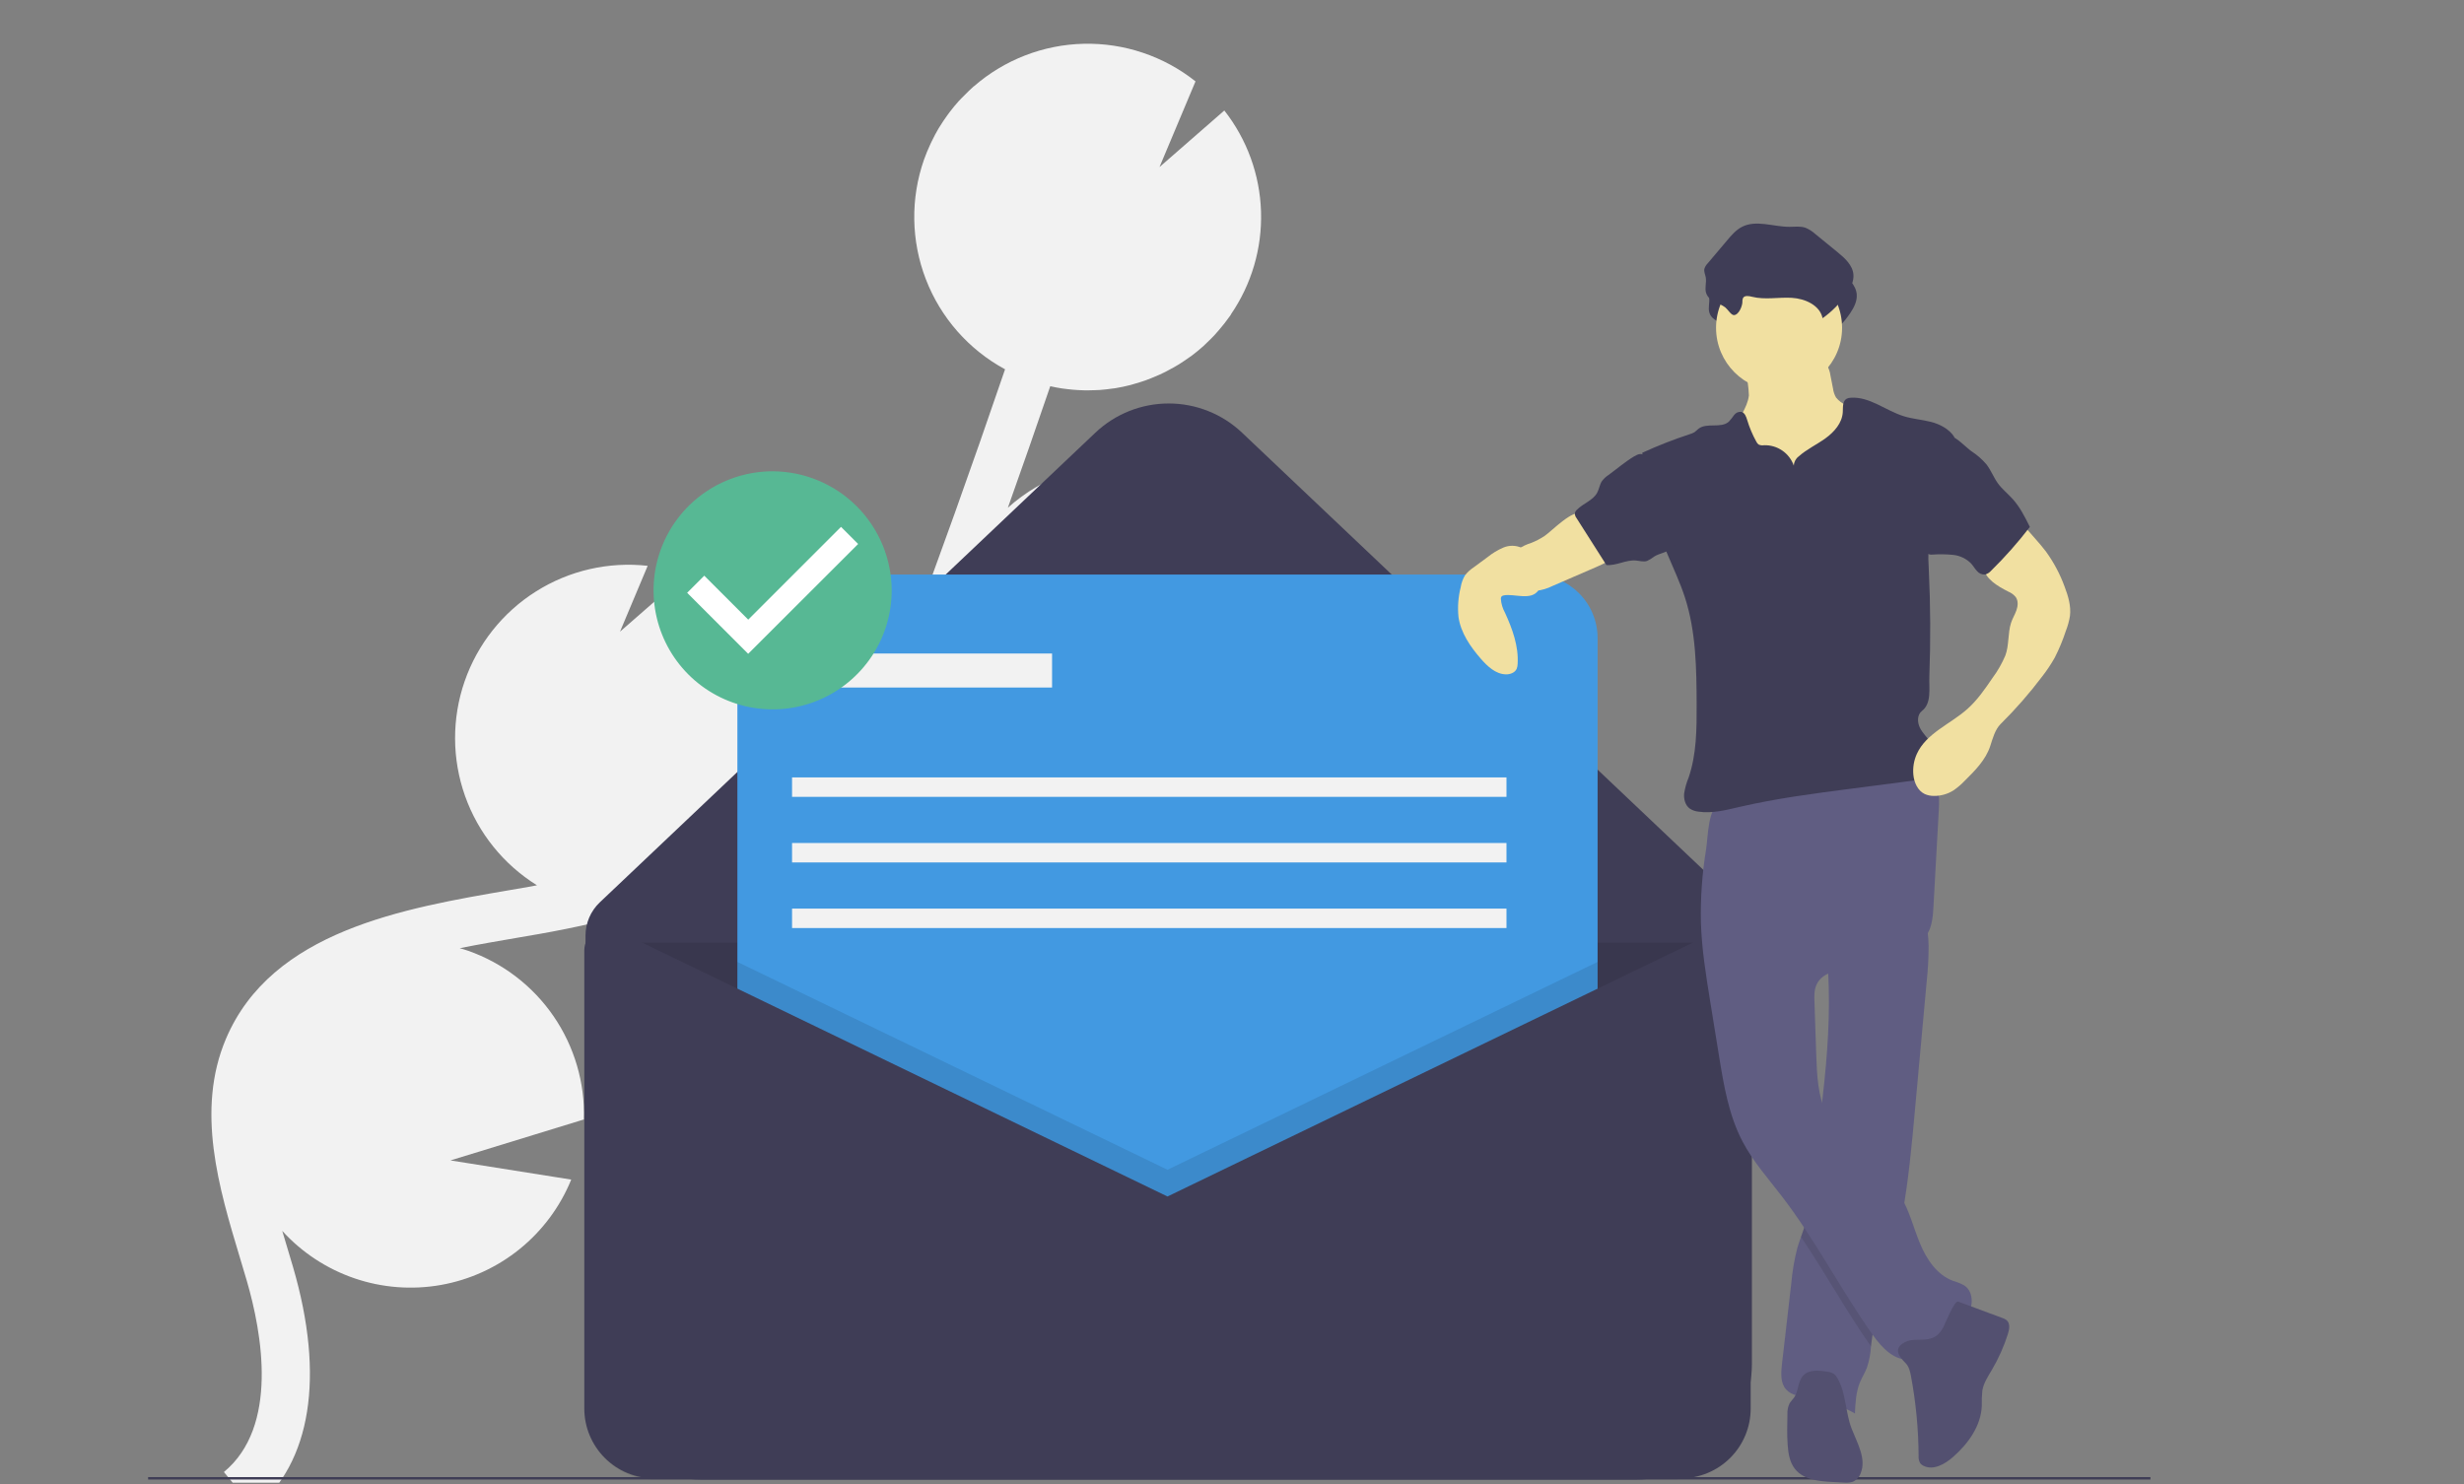 <svg width="1014" height="611" viewBox="0 0 1014 611" fill="none" xmlns="http://www.w3.org/2000/svg">
<rect x="0" y="0" width="1014" height="611" fill="#808080" stroke="none"/>
<g clip-path="url(#clip0)">
<path d="M209.807 366.377L218.497 364.875C219.33 364.729 220.158 364.551 220.991 364.4C207.236 355.862 196.795 342.899 191.382 327.642C185.969 312.385 185.907 295.74 191.205 280.443C196.504 265.146 206.848 252.106 220.538 243.465C234.228 234.825 250.45 231.098 266.539 232.897L255.149 260L282.135 236.437C282.198 236.452 282.259 236.473 282.319 236.498C291.156 239.611 299.293 244.433 306.266 250.69C313.239 256.947 318.911 264.517 322.959 272.966C327.006 281.415 329.35 290.579 329.856 299.934C330.362 309.29 329.02 318.653 325.907 327.489C325.456 328.774 324.918 330.001 324.403 331.243C332.021 327.415 339.329 322.959 345.289 317.254C357.354 305.692 363.965 289.737 371.353 270.081C385.989 231.128 400.08 191.612 413.609 152.009C398.687 143.935 387.134 130.804 381.023 114.976C374.913 99.149 374.646 81.661 380.271 65.654C380.996 63.594 381.835 61.611 382.726 59.664C382.948 59.176 383.173 58.692 383.405 58.212C384.309 56.345 385.264 54.515 386.312 52.759C386.484 52.472 386.676 52.202 386.851 51.918C387.763 50.437 388.725 49.001 389.737 47.608C390.114 47.085 390.489 46.564 390.879 46.053C392.026 44.554 393.213 43.094 394.466 41.701C394.884 41.235 395.328 40.8 395.758 40.346C396.72 39.331 397.709 38.346 398.723 37.392C399.258 36.89 399.788 36.384 400.337 35.9C400.478 35.776 400.609 35.64 400.751 35.517C400.758 35.526 400.764 35.535 400.771 35.544C413.337 24.594 429.343 18.392 446.006 18.018C462.67 17.644 478.938 23.12 491.984 33.495L477.162 68.765L503.841 45.483C513.178 57.378 518.469 71.945 518.943 87.06C519.418 102.175 515.05 117.045 506.478 129.503C506.502 129.511 506.528 129.518 506.552 129.527C506.261 129.955 505.93 130.347 505.631 130.767C505.068 131.556 504.492 132.331 503.903 133.092C503.145 134.068 502.358 135.012 501.554 135.942C500.948 136.644 500.349 137.353 499.718 138.028C498.794 139.016 497.826 139.952 496.852 140.883C496.283 141.425 495.74 141.995 495.155 142.518C493.621 143.888 492.034 145.188 490.395 146.418C489.82 146.848 489.213 147.228 488.626 147.641C487.475 148.451 486.318 149.248 485.123 149.987C484.381 150.446 483.62 150.865 482.863 151.296C481.767 151.92 480.663 152.525 479.537 153.089C478.738 153.49 477.933 153.87 477.12 154.241C475.963 154.768 474.792 155.257 473.608 155.722C472.813 156.034 472.023 156.35 471.218 156.634C469.889 157.102 468.541 157.508 467.185 157.898C466.5 158.094 465.827 158.319 465.136 158.496C463.101 159.014 461.044 159.456 458.963 159.795C458.571 159.859 458.173 159.883 457.78 159.94C456.055 160.191 454.321 160.393 452.573 160.517C451.821 160.57 451.065 160.578 450.311 160.607C448.898 160.662 447.483 160.69 446.061 160.66C445.232 160.642 444.403 160.599 443.572 160.552C442.187 160.474 440.801 160.353 439.414 160.19C438.593 160.095 437.776 160.001 436.955 159.877C435.468 159.651 433.984 159.356 432.499 159.034C432.402 159.012 432.304 159 432.207 158.978C426.496 175.686 420.681 192.358 414.759 208.994C421.981 202.499 430.454 197.549 439.659 194.447C448.863 191.345 458.604 190.156 468.284 190.954C477.964 191.752 487.379 194.52 495.951 199.087C504.523 203.655 512.072 209.926 518.133 217.515L493.469 244.792L526.863 231.461C534.974 248.47 536.001 268.004 529.717 285.77C527.54 292.012 524.489 297.915 520.655 303.302C512.404 314.972 500.837 323.894 487.454 328.911C474.07 333.927 459.489 334.806 445.6 331.433C431.711 328.061 419.156 320.593 409.563 309.998C399.97 299.403 393.782 286.17 391.802 272.015C391.175 273.691 390.568 275.388 389.939 277.063C383.42 294.404 375.31 315.985 359.022 331.588C347.981 342.164 334.397 348.874 321.364 354.546C312.878 358.24 304.278 361.654 295.565 364.79C285.88 370.663 274.937 374.15 263.639 374.965C249.892 378.784 235.971 381.972 221.921 384.433L213.159 385.943C205.286 387.292 197.212 388.681 189.2 390.281C190.353 390.623 191.509 390.95 192.656 391.354C206.934 396.379 219.243 405.813 227.807 418.293C236.37 430.773 240.744 445.653 240.296 460.782L185.371 477.641L235.071 485.533C230.525 496.707 223.22 506.546 213.84 514.131C204.46 521.716 193.311 526.8 181.433 528.908C169.556 531.016 157.338 530.079 145.921 526.185C134.503 522.29 124.26 515.566 116.146 506.639C116.65 508.329 117.157 510.017 117.665 511.702C118.674 515.051 119.675 518.38 120.636 521.678C133.715 566.616 128.086 601.966 104.785 621.21L92.142 605.905C114.82 587.171 107.784 548.57 101.575 527.223C100.632 523.985 99.646 520.714 98.655 517.425C90.137 489.127 80.481 457.052 92.987 427.577C111.835 383.153 166.158 373.851 209.807 366.377Z" fill="#F2F2F2"/>
<path d="M673.371 608.992H288.537C275.917 608.992 263.815 603.978 254.891 595.055C245.967 586.131 240.954 574.028 240.954 561.408V385.097C240.954 382.536 241.476 380.003 242.487 377.651C243.498 375.298 244.978 373.177 246.837 371.416L450.76 178.113C458.914 170.384 469.72 166.076 480.954 166.076C492.188 166.076 502.995 170.384 511.148 178.113L705.579 362.417C710.436 367.021 714.304 372.566 716.947 378.714C719.591 384.863 720.954 391.485 720.954 398.177V561.408C720.954 567.657 719.723 573.845 717.332 579.618C714.941 585.391 711.436 590.636 707.017 595.055C702.599 599.473 697.353 602.978 691.58 605.37C685.807 607.761 679.62 608.992 673.371 608.992V608.992Z" fill="#3F3D56"/>
<path opacity="0.1" d="M240.954 387.992H716.954V580.259C716.954 587.88 713.927 595.188 708.539 600.576C703.15 605.964 695.842 608.992 688.222 608.992H269.686C262.066 608.992 254.758 605.964 249.37 600.576C243.981 595.188 240.954 587.88 240.954 580.259V387.992V387.992Z" fill="black"/>
<path d="M631.273 236.492H329.635C315.176 236.492 303.454 248.213 303.454 262.673V564.31C303.454 578.77 315.176 590.492 329.635 590.492H631.273C645.732 590.492 657.454 578.77 657.454 564.31V262.673C657.454 248.213 645.732 236.492 631.273 236.492Z" fill="#4299E1"/>
<path opacity="0.1" d="M657.454 395.942V590.492H303.454V395.942L480.454 481.492L657.454 395.942Z" fill="black"/>
<path d="M480.454 492.492L253.66 382.875C252.258 382.197 250.706 381.886 249.15 381.972C247.594 382.057 246.086 382.537 244.766 383.365C243.446 384.193 242.358 385.342 241.604 386.705C240.85 388.069 240.454 389.601 240.454 391.159V579.759C240.454 583.532 241.197 587.269 242.641 590.755C244.085 594.241 246.202 597.408 248.87 600.076C251.538 602.744 254.705 604.861 258.191 606.304C261.677 607.748 265.413 608.492 269.186 608.492H691.722C695.495 608.492 699.231 607.748 702.717 606.304C706.203 604.861 709.371 602.744 712.039 600.076C714.707 597.408 716.823 594.241 718.267 590.755C719.711 587.269 720.454 583.532 720.454 579.759V394.39C720.454 392.489 719.971 390.619 719.051 388.955C718.131 387.292 716.803 385.889 715.193 384.878C713.582 383.868 711.741 383.283 709.843 383.179C707.945 383.074 706.051 383.453 704.339 384.281L480.454 492.492Z" fill="#3F3D56"/>
<path d="M432.954 268.992H333.954V282.992H432.954V268.992Z" fill="#F2F2F2"/>
<path d="M619.954 319.992H325.954V327.992H619.954V319.992Z" fill="#F2F2F2"/>
<path d="M619.954 346.992H325.954V354.992H619.954V346.992Z" fill="#F2F2F2"/>
<path d="M619.954 373.992H325.954V381.992H619.954V373.992Z" fill="#F2F2F2"/>
<path d="M60.954 608.492H884.954" stroke="#3F3D56" stroke-miterlimit="10"/>
<path d="M719.713 162.771C719.112 168.125 715.028 172.438 713.515 177.61C711.237 185.393 715.175 193.746 720.563 199.807C724.91 204.647 730.174 208.576 736.05 211.366C741.927 214.156 748.299 215.752 754.797 216.062C756.705 216.23 758.629 216.02 760.457 215.445C762.089 214.788 763.558 213.784 764.763 212.502C768.82 208.428 770.998 202.784 771.866 197.1C772.734 191.416 772.397 185.626 772.057 179.886C772.059 178.7 771.843 177.523 771.421 176.414C770.868 175.358 770.108 174.424 769.187 173.667C766.266 170.987 763.048 168.65 759.597 166.701C758.037 166.002 756.661 164.949 755.578 163.626C754.926 162.492 754.504 161.241 754.336 159.944L753.277 154.545C753.088 152.99 752.556 151.495 751.721 150.169C749.849 147.644 746.269 147.301 743.129 147.178L731.624 146.726C728.045 146.586 723.329 145.56 719.836 146.262C716.573 146.919 717.657 149.925 718.25 152.662C719.109 155.967 719.6 159.357 719.713 162.771V162.771Z" fill="#F1E0A1"/>
<path d="M792.901 403.781C791.271 421.654 789.641 439.523 788.011 457.39C786.735 471.45 785.435 485.569 782.932 499.448C782.068 504.231 781.055 508.989 779.853 513.706C776.511 526.804 771.662 539.605 770.098 553.032C770.048 553.419 770.007 553.814 769.966 554.209C769.791 557.178 769.229 560.112 768.295 562.935C767.513 564.985 766.311 566.854 765.463 568.879C763.775 572.929 763.553 577.408 763.347 581.795C757.411 578.457 750.912 576.236 744.175 575.242C740.923 574.757 737.301 574.411 735.086 571.982C732.633 569.299 732.905 565.191 733.316 561.585C734.609 550.389 735.898 539.199 737.185 528.014C737.605 523.202 738.423 518.433 739.63 513.756C740.075 512.2 740.61 510.669 741.153 509.138C741.902 507.03 742.66 504.923 743.228 502.758C744.046 499.259 744.618 495.708 744.94 492.13C746.265 480.868 747.863 469.631 749.262 458.378L749.336 457.785C751.435 440.728 753.032 423.588 752.571 406.407C752.506 403.864 752.398 401.32 752.234 398.768C752.003 395.072 751.666 393.112 754.728 390.799C758.112 388.247 762.565 386.461 766.434 384.79C768.517 383.884 791.452 375.742 791.987 377.529C793.063 381.339 793.628 385.276 793.667 389.235C793.683 394.094 793.428 398.951 792.901 403.781Z" fill="#605D82"/>
<path opacity="0.1" d="M782.932 499.448C782.068 504.231 781.055 508.989 779.853 513.706C776.511 526.804 771.662 539.605 770.098 553.032C770.048 553.419 770.007 553.814 769.966 554.209C759.742 539.605 751.131 523.898 741.153 509.138C741.902 507.03 742.66 504.923 743.228 502.758C744.046 499.259 744.619 495.708 744.94 492.13C746.265 480.868 747.863 469.631 749.262 458.378L749.336 457.785C749.922 460.174 750.758 462.495 751.831 464.708C758.532 478.324 774.453 485.206 782.24 498.238C782.479 498.641 782.71 499.045 782.932 499.448Z" fill="black"/>
<path d="M699.967 379.719C700.305 390.64 702.053 401.462 703.797 412.248L707.397 434.501C709.367 446.681 711.418 459.109 717.182 470.017C721.493 478.178 727.705 485.141 733.325 492.462C747.14 510.461 757.519 530.849 770.619 549.375C774.427 554.76 779.869 560.583 786.368 559.459C790.633 558.721 793.731 555.17 797.083 552.432C801.036 549.204 805.799 546.842 808.909 542.796C812.019 538.75 812.628 532.025 808.415 529.146C806.891 528.302 805.272 527.639 803.593 527.173C797.061 524.689 792.834 518.311 790.144 511.861C787.454 505.412 785.824 498.477 782.24 492.479C774.453 479.447 758.529 472.565 751.827 458.944C748.073 451.315 747.715 442.522 747.428 434.024L746.696 412.362C746.616 409.994 746.554 407.53 747.517 405.364C750.081 399.598 757.822 399.061 764.09 398.33C771.204 397.496 778.095 395.322 784.4 391.922C788.01 389.972 791.537 387.487 793.468 383.867C795.231 380.564 795.474 376.691 795.68 372.953L797.851 333.695C798.037 330.318 798.208 326.826 797.017 323.659C794.028 315.709 783.989 313.111 775.503 313.49C759.713 314.196 745.137 320.988 730.249 325.575C726.561 326.739 722.817 327.715 719.031 328.501C715.69 329.172 711.646 328.893 708.459 329.968C702.792 331.878 702.936 344.272 702.132 349.413C700.473 359.426 699.748 369.572 699.967 379.719V379.719Z" fill="#605D82"/>
<path d="M784.224 561.105C785.616 562.509 786.071 564.566 786.434 566.51C788.445 577.293 789.491 588.234 789.56 599.202C789.467 600.226 789.671 601.254 790.148 602.164C790.541 602.707 791.072 603.134 791.686 603.4C795.711 605.318 800.381 602.645 803.735 599.708C809.951 594.262 815.211 586.953 815.564 578.697C815.499 576.57 815.574 574.442 815.787 572.325C816.333 569.216 818.148 566.508 819.748 563.787C822.469 559.156 824.665 554.235 826.293 549.116C826.904 547.192 827.311 544.77 825.804 543.428C825.269 543.009 824.662 542.694 824.012 542.497L805.834 535.747C804.258 535.162 800.338 545.231 799.716 546.332C798.194 549.025 796.681 550.554 793.628 551.175C790.511 551.81 786.801 550.899 783.893 552.454C778.974 555.084 781.438 558.296 784.224 561.105Z" fill="#535070"/>
<path d="M756.174 567.318C755.836 566.646 755.365 566.05 754.79 565.564C753.949 565.03 752.992 564.705 751.999 564.616C748.538 564.028 744.436 563.641 742.048 566.214C739.808 568.625 740.193 572.554 738.321 575.261C737.729 576.118 736.926 576.824 736.412 577.73C735.774 579.115 735.486 580.636 735.574 582.159C735.477 586.354 735.381 590.557 735.671 594.743C735.913 598.251 736.505 601.927 738.699 604.675C742.22 609.086 748.57 609.721 754.207 610.007L758.772 610.239C760.029 610.392 761.305 610.275 762.513 609.896C763.261 609.55 763.933 609.058 764.487 608.448C765.041 607.838 765.468 607.123 765.74 606.345C768.117 600.439 764.353 594.075 762.035 588.146C759.371 581.33 759.849 573.762 756.174 567.318Z" fill="#535070"/>
<path d="M718.39 132.6C718.334 132.001 718.422 131.398 718.647 130.84C719.316 129.658 721.062 129.979 722.379 130.311C727.676 131.647 733.257 130.438 738.71 130.75C744.164 131.062 750.307 133.788 751.403 139.14C755.362 136.333 758.774 132.827 761.472 128.794C762.986 126.529 764.305 123.935 764.099 121.218C763.802 117.3 760.514 114.37 757.471 111.886L748.397 104.479C747.207 103.384 745.831 102.51 744.335 101.896C742.24 101.18 739.955 101.521 737.741 101.522C731.136 101.527 724.094 98.521 718.22 101.54C715.766 102.802 713.919 104.963 712.139 107.071L704.041 116.656C703.431 117.267 702.986 118.022 702.747 118.852C702.516 120.022 703.117 121.176 703.327 122.35C703.709 124.492 702.787 126.777 703.496 128.834C704.673 132.248 708.819 132.731 711.353 134.689C712.297 135.418 713.778 137.89 714.903 137.86C716.934 137.806 718.338 134.178 718.39 132.6Z" fill="#3F3D56"/>
<path d="M732.131 160.856C746.452 160.856 758.062 149.246 758.062 134.925C758.062 120.603 746.452 108.993 732.131 108.993C717.809 108.993 706.199 120.603 706.199 134.925C706.199 149.246 717.809 160.856 732.131 160.856Z" fill="#F1E0A1"/>
<path d="M738.204 191.676C737.325 189.156 735.665 186.982 733.466 185.469C731.267 183.956 728.643 183.182 725.975 183.261C725.212 183.403 724.423 183.303 723.719 182.975C723.321 182.67 723.003 182.272 722.792 181.816C721.215 178.981 719.948 175.984 719.011 172.878C718.598 171.505 718.032 169.887 716.643 169.53C716.069 169.455 715.484 169.537 714.952 169.769C714.421 170 713.962 170.371 713.625 170.843C712.966 171.793 712.245 172.699 711.468 173.555C708.206 176.471 702.425 173.813 698.963 176.488C698.398 176.925 697.931 177.485 697.337 177.883C696.743 178.24 696.102 178.515 695.433 178.699C688.749 180.881 682.196 183.448 675.807 186.386C678.11 200.253 680.469 214.361 685.866 227.34C688.435 233.517 691.346 239.566 693.402 245.932C697.96 260.035 698.162 275.126 698.213 289.947C698.248 300.091 698.197 310.452 694.916 320.05C694.033 322.172 693.41 324.392 693.062 326.663C692.864 328.95 693.53 331.472 695.383 332.827C696.457 333.53 697.686 333.962 698.964 334.085C704.651 334.92 710.384 333.406 715.983 332.11C730.992 328.634 746.298 326.645 761.576 324.661L787.175 321.337C789.01 321.213 790.806 320.749 792.472 319.968C797.156 317.404 797.601 310.357 794.692 305.878C793.297 303.731 791.33 301.969 790.158 299.693C788.986 297.417 788.886 294.233 790.903 292.656C795.007 289.449 793.783 283.499 793.979 278.294C794.526 263.742 794.452 249.183 793.757 234.62C793.551 231.605 793.503 228.581 793.612 225.562C794.067 220.444 795.012 215.383 796.435 210.447L804.214 179.819C802.182 176.608 798.291 174.57 794.605 173.645C790.92 172.72 787.081 172.448 783.451 171.323C776.015 169.019 769.394 163.171 761.628 163.716C761.041 163.727 760.463 163.868 759.937 164.129C758.185 165.122 758.463 167.646 758.351 169.656C758.103 174.102 754.832 177.819 751.22 180.425C747.609 183.031 743.483 184.931 740.166 187.902C739.578 188.345 739.097 188.914 738.758 189.567C738.418 190.22 738.229 190.941 738.204 191.676V191.676Z" fill="#3F3D56"/>
<path d="M635.455 220.728C633.735 221.844 631.908 222.784 630 223.535C628.133 224.09 626.368 224.947 624.776 226.07C624.042 226.705 623.426 227.465 622.959 228.315C622.081 229.872 621.637 231.635 621.673 233.422C621.71 235.209 622.225 236.953 623.165 238.473C624.106 239.992 625.437 241.232 627.02 242.061C628.603 242.891 630.379 243.28 632.164 243.189C634.536 242.923 636.841 242.236 638.972 241.159L657.262 233.234C660.357 231.892 663.701 230.32 665.164 227.28C665.335 226.997 665.398 226.661 665.342 226.335C665.195 225.99 664.928 225.71 664.591 225.545C660.466 222.866 656.858 219.464 653.941 215.503C653.191 214.484 652.273 212.079 651.212 211.468C647.341 209.238 638.554 218.717 635.455 220.728Z" fill="#F1E0A1"/>
<path d="M830.982 214.224L837.726 221.927C839.173 223.581 840.622 225.237 841.942 226.994C845.182 231.46 847.782 236.357 849.665 241.544C851.131 245.39 852.347 249.487 851.835 253.571C851.495 255.664 850.93 257.715 850.148 259.687C848.913 263.48 847.381 267.17 845.567 270.723C844.041 273.422 842.317 276.005 840.41 278.45C835.19 285.369 829.477 291.904 823.317 298.002C821.011 300.284 820.045 303.974 819.041 307.059C817.19 312.748 812.786 317.18 808.527 321.382C807.158 322.827 805.645 324.129 804.012 325.267C801.565 326.843 798.706 327.657 795.796 327.607C794.522 327.616 793.261 327.355 792.095 326.841C789.181 325.457 787.699 322.087 787.396 318.874C787.124 315.959 787.613 313.024 788.814 310.354C792.683 301.782 802.62 298.068 809.643 291.813C813.762 288.146 816.911 283.54 820.017 278.983C822.127 276.138 823.889 273.05 825.264 269.786C826.833 265.601 826.222 260.646 827.592 256.392C828.172 254.594 829.202 252.97 829.824 251.186C830.447 249.403 830.604 247.285 829.514 245.742C828.693 244.761 827.645 243.994 826.461 243.507C821.975 241.229 816.949 238.299 816.091 233.341C815.748 230.591 816.467 227.815 818.1 225.576C819.727 223.368 821.628 221.375 823.758 219.647C825.72 217.911 829.02 215.96 830.982 214.224Z" fill="#F1E0A1"/>
<path d="M631.126 231.481C629.935 229.075 628.447 226.621 626.044 225.426C624.879 224.92 623.624 224.656 622.354 224.651C621.084 224.646 619.826 224.899 618.657 225.395C616.328 226.399 614.146 227.718 612.175 229.315L606.362 233.599C605.045 234.463 603.879 235.54 602.912 236.784C601.995 238.294 601.384 239.969 601.115 241.715C600.102 245.696 599.792 249.824 600.201 253.912C601.123 260.466 605.075 266.188 609.424 271.177C612.142 274.295 615.498 277.441 619.632 277.574C621.416 277.632 623.4 276.928 624.143 275.305C624.4 274.661 624.536 273.975 624.546 273.282C624.992 265.971 622.377 258.83 619.327 252.171C618.355 250.428 617.78 248.49 617.645 246.498C617.623 246.163 617.71 245.83 617.893 245.548C618.156 245.275 618.508 245.103 618.885 245.064C623.059 244.238 630.249 247.481 633.177 242.846C635.075 239.841 632.475 234.206 631.126 231.481Z" fill="#F1E0A1"/>
<path d="M717.03 124.44C716.975 123.841 717.063 123.238 717.287 122.68C717.956 121.498 719.702 121.82 721.019 122.152C726.316 123.487 731.897 122.278 737.35 122.59C742.804 122.902 748.947 125.629 750.043 130.98C754.002 128.174 757.414 124.668 760.112 120.635C761.626 118.37 762.945 115.775 762.739 113.059C762.442 109.141 759.154 106.211 756.111 103.726L747.037 96.319C745.847 95.225 744.471 94.35 742.975 93.736C740.88 93.02 738.595 93.361 736.381 93.363C729.776 93.367 722.734 90.361 716.86 93.381C714.406 94.642 712.559 96.803 710.779 98.911L702.681 108.497C702.071 109.108 701.626 109.863 701.387 110.692C701.156 111.862 701.757 113.017 701.967 114.191C702.349 116.332 701.427 118.618 702.136 120.674C703.313 124.088 707.459 124.572 709.993 126.529C710.937 127.258 712.418 129.731 713.543 129.701C715.574 129.646 716.978 126.018 717.03 124.44Z" fill="#3F3D56"/>
<path d="M661.954 195.505C660.907 196.18 659.988 197.036 659.24 198.032C658.289 199.469 658.096 201.284 657.279 202.801C655.531 206.049 651.444 207.204 648.894 209.869C648.489 210.235 648.207 210.718 648.088 211.251C648.076 211.974 648.318 212.678 648.773 213.241L661.07 232.572C665.164 232.933 669.092 230.368 673.188 230.708C674.717 230.835 676.282 231.363 677.749 230.912C678.799 230.446 679.783 229.844 680.675 229.122C683.119 227.576 686.374 227.396 688.424 225.358C690.391 223.402 690.642 220.341 690.619 217.566C690.652 215.157 690.406 212.751 689.888 210.398C688.077 202.978 682.402 197.284 678.845 190.711C677.113 187.511 676.17 185.638 672.504 187.835C668.819 190.043 665.422 192.969 661.954 195.505Z" fill="#3F3D56"/>
<path d="M811.295 185.729C813.606 187.229 815.69 189.054 817.482 191.147C819.355 193.563 820.416 196.519 822.215 198.99C823.96 201.385 826.334 203.24 828.312 205.445C831.313 208.79 833.345 212.871 835.341 216.896C830.466 223.254 825.151 229.261 819.435 234.874C818.798 235.623 817.96 236.174 817.019 236.461C816.38 236.529 815.733 236.438 815.137 236.195C814.541 235.952 814.015 235.565 813.605 235.069C812.719 234.14 812.092 232.995 811.245 232.03C809.247 229.969 806.584 228.681 803.727 228.394C800.896 228.12 798.047 228.081 795.209 228.277C794.586 228.346 793.956 228.24 793.39 227.971C792.969 227.68 792.628 227.289 792.398 226.832C789.068 221.167 790.139 214.054 791.314 207.589L794.009 192.754C794.4 189.92 795.154 187.149 796.252 184.508C797.273 182.327 799.556 178.627 802.363 179.28C805.192 179.939 808.915 184.017 811.295 185.729Z" fill="#3F3D56"/>
<path d="M317.954 283.141C340.598 283.141 358.954 264.751 358.954 242.066C358.954 219.381 340.598 200.992 317.954 200.992C295.311 200.992 276.954 219.381 276.954 242.066C276.954 264.751 295.311 283.141 317.954 283.141Z" fill="white"/>
<path d="M317.954 193.992C308.263 193.992 298.789 196.865 290.731 202.25C282.673 207.634 276.393 215.287 272.684 224.24C268.975 233.194 268.005 243.046 269.896 252.551C271.786 262.056 276.453 270.787 283.306 277.64C290.159 284.493 298.89 289.159 308.395 291.05C317.9 292.941 327.752 291.97 336.706 288.262C345.659 284.553 353.312 278.273 358.696 270.215C364.08 262.157 366.954 252.683 366.954 242.992C366.916 230.008 361.742 217.566 352.56 208.385C343.379 199.204 330.938 194.03 317.954 193.992V193.992ZM307.895 269.117L282.783 244.005L289.826 236.961L307.919 255.053L346.106 216.866L353.149 223.91L307.895 269.117L307.895 269.117Z" fill="#57B894"/>
</g>
<defs>
<clipPath id="clip0">
<rect width="1013.45" height="610.281" fill="white"/>
</clipPath>
</defs>
</svg>

